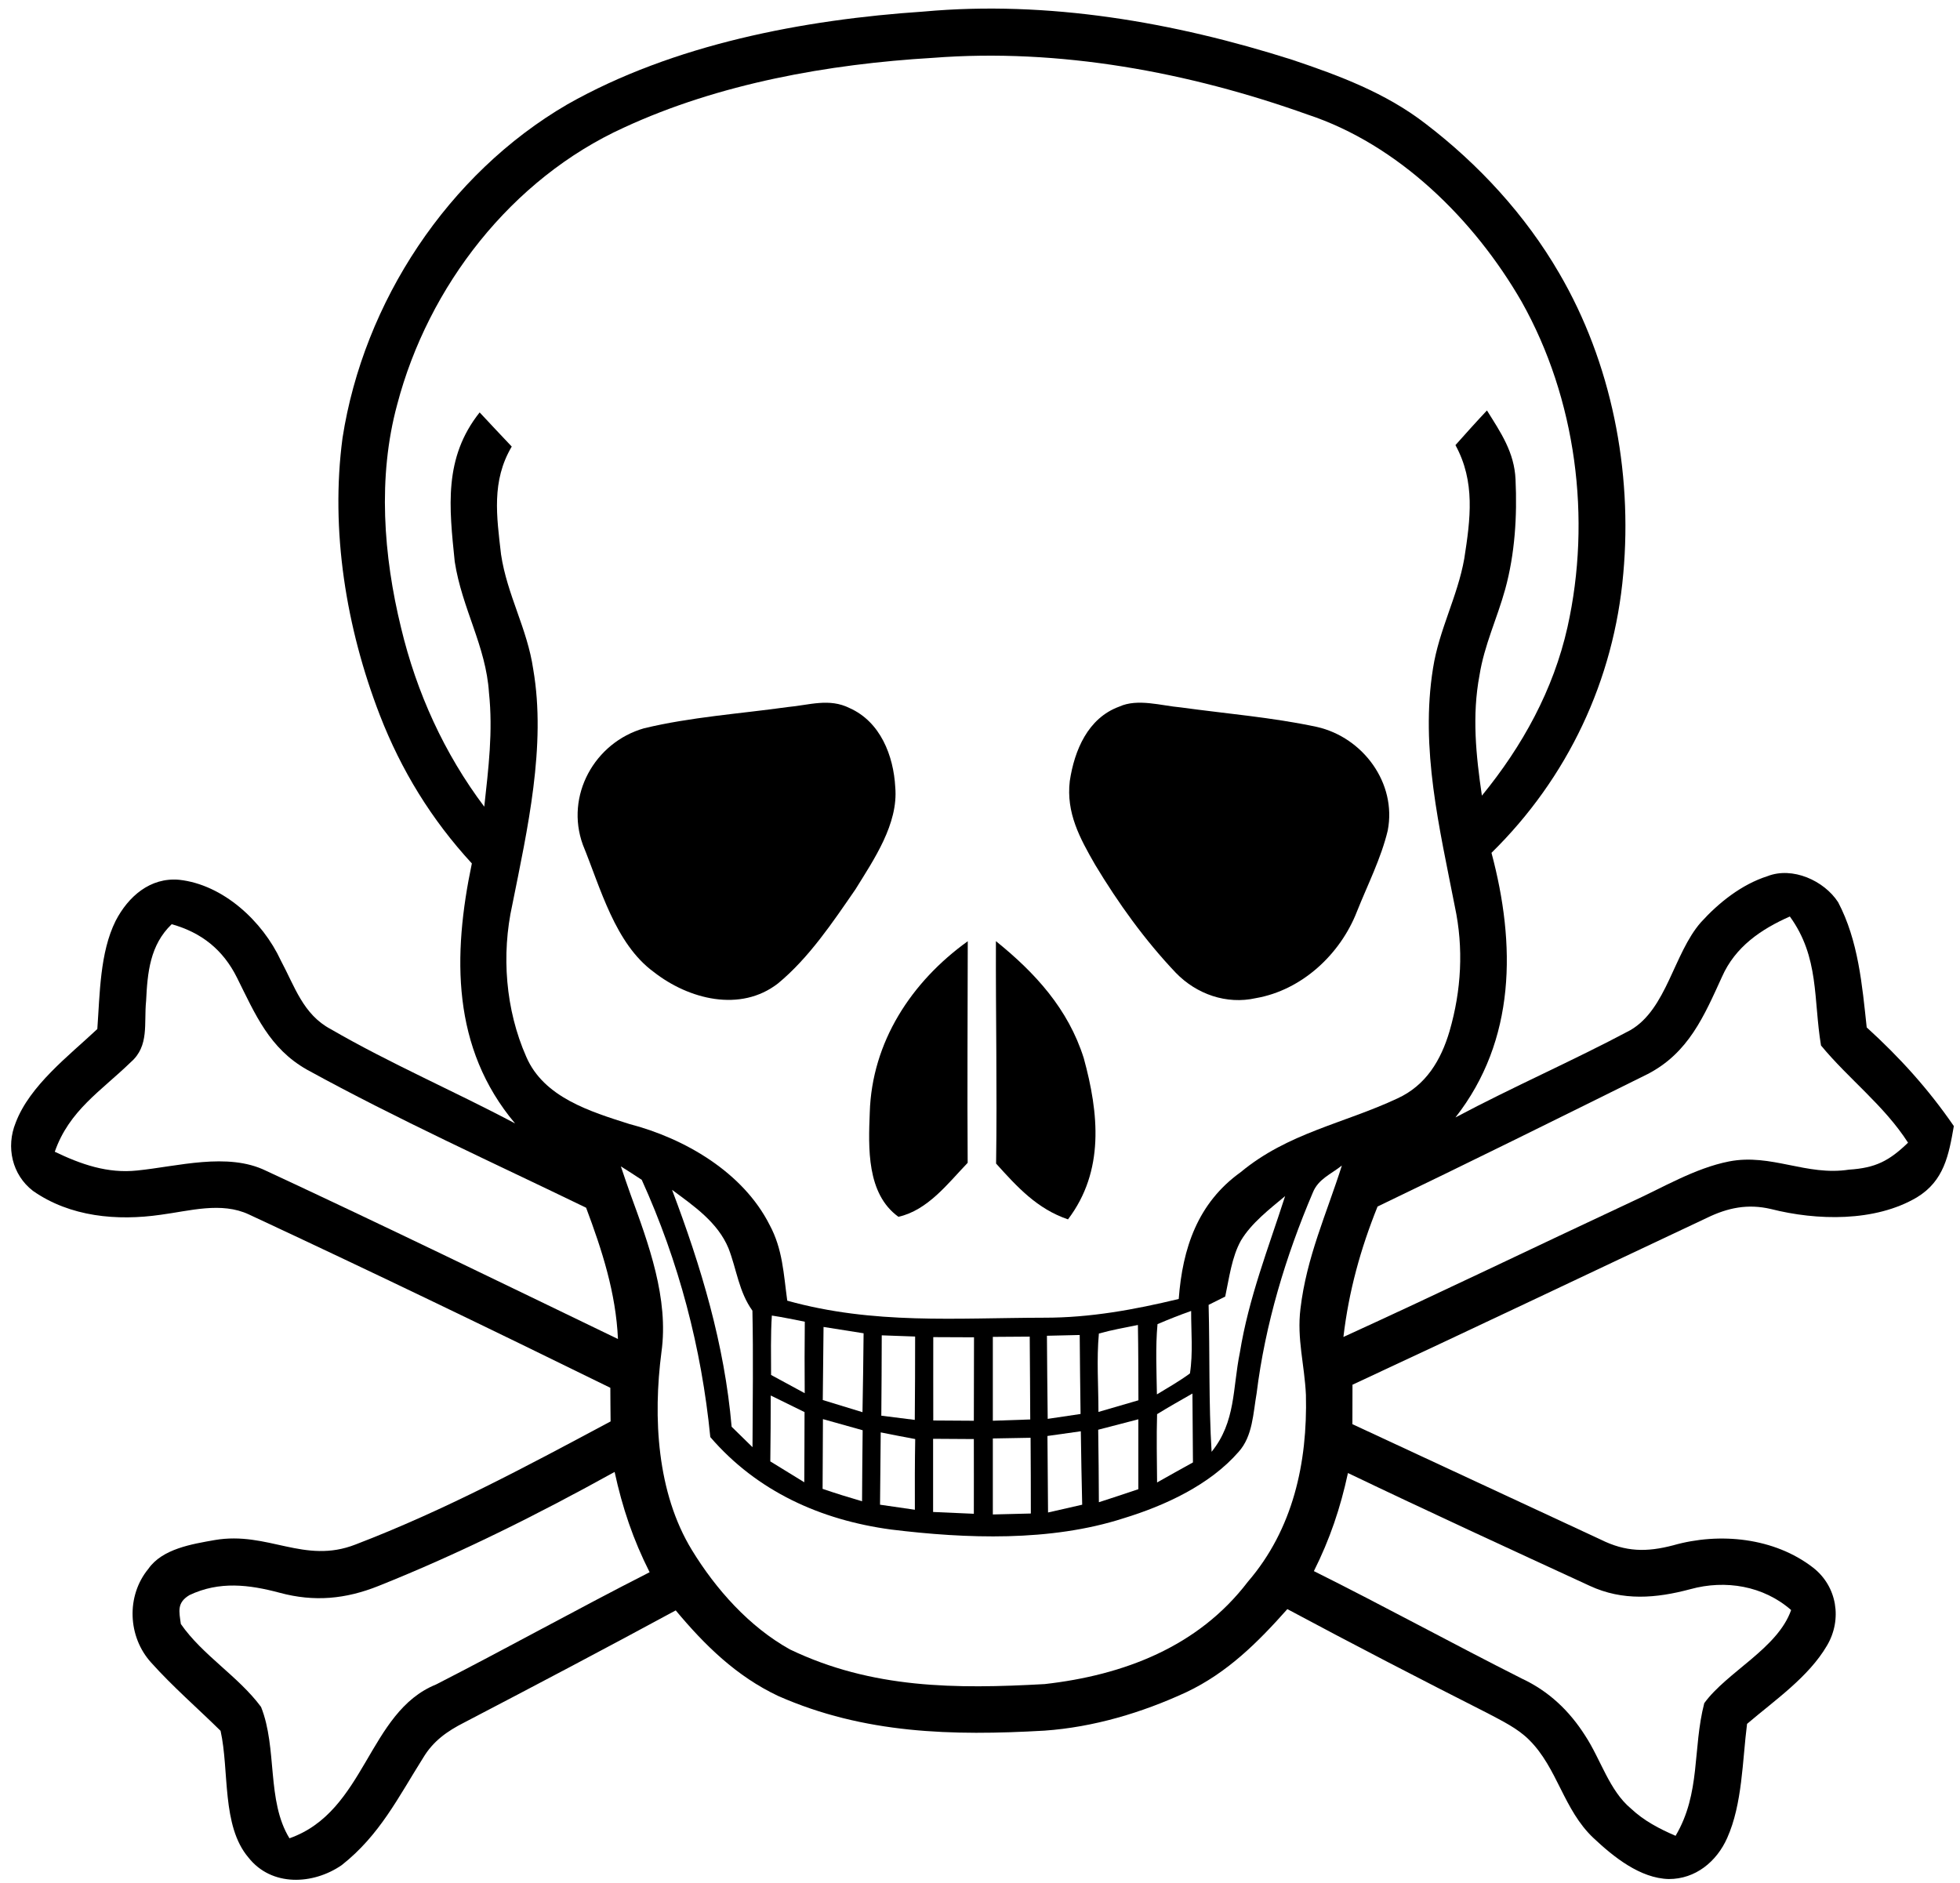 <?xml version="1.0" encoding="UTF-8" standalone="no"?>
<!DOCTYPE svg PUBLIC "-//W3C//DTD SVG 1.1//EN" "http://www.w3.org/Graphics/SVG/1.1/DTD/svg11.dtd">
<svg xmlns="http://www.w3.org/2000/svg" version="1.1" viewBox="0 0 229 220" width="229.0pt" height="220.0pt">
<path d="M 0.00 0.00 L 229.00 0.00 L 229.00 220.00 L 0.00 220.00 L 0.00 0.00 Z" fill="#ffffff" />
<path d="M 150.96 6.98 C 156.49 8.84 161.89 10.85 166.55 14.45 C 172.77 19.20 178.23 25.13 182.17 31.92 C 188.28 42.38 190.75 55.00 189.66 67.02 C 188.57 79.47 183.17 90.90 174.26 99.65 C 177.11 110.32 177.14 121.52 170.05 130.57 C 176.77 126.99 183.78 123.95 190.49 120.37 C 194.74 117.90 195.54 111.43 198.71 107.79 C 200.81 105.47 203.49 103.34 206.50 102.38 C 209.42 101.23 213.12 102.89 214.76 105.42 C 217.12 109.90 217.57 115.11 218.10 120.05 C 221.97 123.57 225.31 127.26 228.28 131.58 C 227.69 134.97 227.14 137.98 223.96 139.91 C 219.07 142.80 212.26 142.63 206.91 141.27 C 204.21 140.64 201.89 141.11 199.44 142.30 C 185.63 148.80 171.86 155.37 158.02 161.80 C 158.02 163.34 158.02 164.88 158.01 166.41 C 167.68 170.91 177.36 175.41 187.03 179.90 C 189.94 181.35 192.40 181.38 195.51 180.56 C 200.93 179.02 207.31 179.67 211.83 183.17 C 214.65 185.36 215.26 189.24 213.46 192.28 C 211.31 195.96 207.34 198.68 204.12 201.43 C 203.57 205.75 203.58 210.78 201.80 214.76 C 200.57 217.53 198.09 219.57 194.97 219.56 C 191.63 219.48 188.52 216.97 186.19 214.78 C 182.66 211.46 181.99 206.61 178.67 203.31 C 177.32 201.95 175.49 201.08 173.80 200.18 C 165.96 196.21 158.16 192.17 150.41 188.02 C 146.95 191.92 143.38 195.47 138.60 197.73 C 133.42 200.13 127.75 201.82 122.04 202.22 C 111.24 202.84 100.97 202.60 90.92 198.17 C 86.05 195.87 82.36 192.26 78.95 188.17 C 70.76 192.61 62.52 196.95 54.26 201.26 C 52.25 202.28 50.61 203.43 49.43 205.41 C 46.53 210.01 44.37 214.43 39.93 217.93 C 36.59 220.24 31.73 220.48 29.03 217.05 C 25.87 213.34 26.81 206.90 25.77 202.24 C 23.08 199.59 20.19 197.09 17.67 194.28 C 14.92 191.26 14.73 186.48 17.33 183.32 C 18.97 180.96 22.45 180.42 25.09 179.95 C 31.31 178.89 35.53 182.82 41.54 180.47 C 52.00 176.46 61.59 171.30 71.34 166.09 C 71.32 164.78 71.32 163.47 71.31 162.16 C 57.28 155.27 43.26 148.51 29.09 141.91 C 25.86 140.39 22.15 141.50 18.79 141.94 C 13.67 142.68 8.19 142.19 3.85 139.15 C 1.41 137.27 0.68 134.03 1.83 131.19 C 3.47 126.84 8.05 123.36 11.37 120.24 C 11.67 116.16 11.66 111.31 13.51 107.60 C 14.98 104.76 17.54 102.50 20.93 102.80 C 26.08 103.36 30.69 107.65 32.81 112.23 C 34.44 115.27 35.41 118.53 38.64 120.25 C 45.61 124.29 53.09 127.50 60.18 131.27 C 52.76 122.46 52.88 111.62 55.13 100.89 C 50.42 95.78 46.88 90.02 44.37 83.54 C 40.45 73.39 38.58 62.00 40.02 51.17 C 42.49 35.28 52.34 20.32 66.28 12.20 C 78.66 5.18 93.87 2.29 107.93 1.35 C 122.42 0.03 137.17 2.59 150.96 6.98 Z" fill="#000000" />
<path d="M 108.99 6.76 C 123.75 5.61 138.88 8.42 152.76 13.38 C 163.40 16.89 172.26 25.68 177.77 35.23 C 184.16 46.59 185.97 60.60 183.14 73.28 C 181.49 80.63 177.88 87.17 173.14 92.97 C 172.45 88.26 171.97 83.63 172.86 78.90 C 173.43 75.34 174.91 72.30 175.86 68.86 C 177.00 64.72 177.27 60.29 177.07 56.02 C 176.93 52.84 175.35 50.55 173.73 47.96 C 172.48 49.29 171.26 50.65 170.05 52.01 C 172.39 56.29 171.80 60.65 171.08 65.28 C 170.30 69.70 168.13 73.59 167.43 78.08 C 165.92 87.47 168.19 96.76 169.98 105.93 C 171.02 110.79 170.74 115.73 169.36 120.49 C 168.36 123.88 166.61 126.82 163.27 128.35 C 156.99 131.29 150.49 132.37 144.95 136.97 C 139.94 140.56 138.16 145.85 137.72 151.78 C 132.55 153.03 127.35 153.98 122.00 153.97 C 111.68 153.99 102.07 154.79 91.98 151.98 C 91.55 148.84 91.45 145.97 89.92 143.13 C 86.81 136.97 79.99 133.01 73.51 131.33 C 68.99 129.89 63.54 128.24 61.49 123.49 C 59.06 117.98 58.56 111.56 59.86 105.70 C 61.62 96.92 63.84 87.12 62.30 78.20 C 61.61 73.45 59.25 69.53 58.54 64.78 C 58.03 60.33 57.40 56.22 59.79 52.18 C 58.53 50.86 57.29 49.52 56.04 48.19 C 51.81 53.51 52.48 59.28 53.13 65.63 C 53.98 71.13 56.78 75.49 57.13 80.94 C 57.61 85.47 57.07 89.77 56.58 94.26 C 51.90 88.04 48.67 80.92 46.86 73.36 C 44.80 64.93 44.11 55.74 46.40 47.29 C 50.03 33.44 59.76 20.89 72.89 14.91 C 84.02 9.76 96.81 7.48 108.99 6.76 Z" fill="#ffffff" />
<path d="M 99.27 82.74 C 102.86 84.34 104.40 88.29 104.60 91.99 C 104.97 96.26 102.10 100.44 99.94 103.93 C 97.29 107.77 94.52 111.92 90.90 114.91 C 86.50 118.33 80.45 116.76 76.39 113.58 C 71.86 110.27 70.17 103.77 68.10 98.71 C 66.01 92.97 69.47 86.75 75.24 85.10 C 80.71 83.78 86.44 83.40 92.01 82.62 C 94.55 82.39 96.88 81.54 99.27 82.74 Z" fill="#000000" />
<path d="M 137.97 82.66 C 143.26 83.39 148.64 83.82 153.87 84.94 C 159.24 86.16 163.21 91.50 162.14 97.04 C 161.36 100.30 159.78 103.40 158.54 106.51 C 156.60 111.51 152.10 115.70 146.73 116.63 C 143.30 117.40 139.80 116.17 137.38 113.67 C 133.77 109.87 130.65 105.53 127.95 101.04 C 126.16 97.93 124.55 94.98 124.99 91.26 C 125.53 87.68 127.10 83.91 130.76 82.57 C 132.92 81.58 135.66 82.46 137.97 82.66 Z" fill="#000000" />
<path d="M 20.06 107.99 C 23.55 108.97 26.07 110.98 27.69 114.24 C 29.83 118.53 31.47 122.50 35.87 124.99 C 46.47 130.81 57.59 135.84 68.48 141.12 C 70.35 146.11 71.96 151.08 72.20 156.46 C 58.51 149.85 44.85 143.20 31.06 136.79 C 26.58 134.61 20.73 136.30 16.03 136.77 C 12.56 137.14 9.47 136.05 6.40 134.58 C 8.08 129.75 11.81 127.48 15.28 124.11 C 17.47 122.21 16.80 119.58 17.07 116.96 C 17.23 113.63 17.52 110.43 20.06 107.99 Z" fill="#ffffff" />
<path d="M 209.12 107.09 C 212.58 111.86 211.86 116.74 212.76 122.16 C 216.01 126.10 220.12 129.15 222.93 133.52 C 220.71 135.66 219.13 136.47 216.03 136.67 C 211.05 137.44 206.95 134.75 202.02 135.71 C 198.03 136.49 194.20 138.81 190.51 140.48 C 179.32 145.71 168.20 151.09 156.96 156.22 C 157.59 150.89 158.95 145.95 160.95 140.98 C 171.51 135.91 182.02 130.70 192.51 125.50 C 197.29 123.02 199.09 118.74 201.20 114.12 C 202.74 110.64 205.74 108.58 209.12 107.09 Z" fill="#ffffff" />
<path d="M 113.07 109.98 C 113.06 118.61 113.00 127.24 113.06 135.87 C 110.74 138.29 108.40 141.41 104.97 142.18 C 101.24 139.49 101.46 134.10 101.62 130.02 C 101.86 121.75 106.49 114.71 113.07 109.98 Z" fill="#000000" />
<path d="M 116.36 109.97 C 120.95 113.67 124.80 117.88 126.62 123.63 C 128.39 130.08 129.07 136.83 124.78 142.48 C 121.17 141.25 118.86 138.71 116.38 135.96 C 116.51 127.30 116.33 118.63 116.36 109.97 Z" fill="#000000" />
<path d="M 72.54 136.29 C 73.36 136.80 74.18 137.33 74.98 137.86 C 79.31 147.41 81.96 157.49 82.99 167.92 C 88.46 174.27 95.89 177.61 104.10 178.72 C 112.90 179.80 122.72 180.16 131.26 177.41 C 136.08 175.94 141.35 173.52 144.72 169.64 C 146.37 167.81 146.41 165.13 146.82 162.80 C 147.82 154.73 150.21 146.80 153.39 139.34 C 154.03 137.76 155.48 137.22 156.78 136.19 C 154.98 141.86 152.65 146.90 151.94 152.93 C 151.51 156.45 152.42 159.47 152.58 162.99 C 152.77 170.93 151.08 178.69 145.79 184.83 C 140.00 192.42 131.29 195.74 122.06 196.78 C 111.66 197.36 101.88 197.33 92.29 192.73 C 87.55 190.09 83.65 185.72 80.84 181.12 C 76.74 174.41 76.29 165.61 77.28 158.00 C 78.16 151.73 75.77 145.32 73.65 139.51 C 73.27 138.44 72.90 137.37 72.54 136.29 Z" fill="#ffffff" />
<path d="M 78.52 139.03 C 81.07 140.92 83.86 142.82 85.12 145.87 C 86.08 148.35 86.31 150.91 87.91 153.15 C 88.02 158.46 87.94 163.78 87.92 169.10 C 87.11 168.31 86.30 167.51 85.48 166.71 C 84.65 157.08 81.92 148.02 78.52 139.03 Z" fill="#ffffff" />
<path d="M 150.15 139.76 C 148.18 145.88 145.90 151.64 144.86 158.05 C 144.00 162.25 144.40 166.12 141.56 169.64 C 141.21 163.93 141.36 158.19 141.21 152.47 C 141.86 152.15 142.51 151.83 143.15 151.50 C 143.61 149.36 143.91 146.88 144.99 144.95 C 146.21 142.91 148.34 141.27 150.15 139.76 Z" fill="#ffffff" />
<path d="M 90.18 153.72 C 91.47 153.91 92.75 154.19 94.03 154.44 C 94.00 157.22 94.00 160.01 94.02 162.79 C 92.71 162.08 91.40 161.37 90.09 160.66 C 90.09 158.35 90.03 156.03 90.18 153.72 Z" fill="#ffffff" />
<path d="M 135.24 154.72 C 136.53 154.17 137.84 153.65 139.17 153.18 C 139.16 155.59 139.40 158.10 139.03 160.48 C 137.81 161.38 136.47 162.14 135.17 162.93 C 135.13 160.21 134.99 157.44 135.24 154.72 Z" fill="#ffffff" />
<path d="M 96.22 155.05 C 97.78 155.29 99.34 155.55 100.90 155.79 C 100.87 158.87 100.83 161.94 100.77 165.01 C 99.22 164.54 97.68 164.06 96.13 163.59 C 96.16 160.74 96.19 157.89 96.22 155.05 Z" fill="#ffffff" />
<path d="M 128.39 155.82 C 129.88 155.40 131.43 155.13 132.95 154.82 C 133.00 157.75 133.00 160.69 133.01 163.62 C 131.45 164.07 129.90 164.52 128.34 164.98 C 128.34 161.94 128.11 158.85 128.39 155.82 Z" fill="#ffffff" />
<path d="M 103.02 156.03 C 104.32 156.07 105.62 156.12 106.92 156.17 C 106.92 159.42 106.91 162.66 106.88 165.91 C 105.57 165.75 104.27 165.59 102.97 165.42 C 103.00 162.29 103.01 159.16 103.02 156.03 Z" fill="#ffffff" />
<path d="M 109.04 156.24 C 110.63 156.25 112.21 156.25 113.80 156.26 C 113.79 159.51 113.78 162.76 113.78 166.01 C 112.20 166.00 110.62 165.99 109.04 165.98 C 109.03 162.73 109.04 159.49 109.04 156.24 Z" fill="#ffffff" />
<path d="M 122.32 156.08 C 123.60 156.05 124.87 156.02 126.15 155.99 C 126.17 159.07 126.21 162.14 126.25 165.22 C 124.97 165.41 123.69 165.60 122.41 165.79 C 122.37 162.55 122.34 159.32 122.32 156.08 Z" fill="#ffffff" />
<path d="M 116.00 156.21 C 117.44 156.20 118.87 156.19 120.31 156.18 C 120.33 159.41 120.36 162.64 120.37 165.86 C 118.91 165.91 117.46 165.96 116.00 166.01 C 116.00 162.74 116.00 159.48 116.00 156.21 Z" fill="#ffffff" />
<path d="M 90.05 163.06 C 91.36 163.71 92.68 164.36 94.00 165.00 C 93.99 167.74 93.99 170.47 93.97 173.20 C 92.64 172.39 91.32 171.57 90.00 170.76 C 90.03 168.19 90.05 165.63 90.05 163.06 Z" fill="#ffffff" />
<path d="M 139.32 162.83 C 139.34 165.51 139.36 168.19 139.38 170.88 C 137.98 171.65 136.58 172.44 135.19 173.22 C 135.17 170.56 135.11 167.90 135.19 165.24 C 136.55 164.40 137.94 163.62 139.32 162.83 Z" fill="#ffffff" />
<path d="M 96.15 165.82 C 97.70 166.25 99.24 166.69 100.79 167.12 C 100.76 169.88 100.73 172.65 100.72 175.42 C 99.17 174.97 97.64 174.49 96.11 173.97 C 96.13 171.25 96.14 168.54 96.15 165.82 Z" fill="#ffffff" />
<path d="M 133.00 165.84 C 133.00 168.57 133.00 171.29 133.00 174.01 C 131.47 174.53 129.93 175.03 128.39 175.53 C 128.38 172.70 128.35 169.88 128.31 167.06 C 129.87 166.66 131.44 166.25 133.00 165.84 Z" fill="#ffffff" />
<path d="M 102.90 167.37 C 104.24 167.64 105.58 167.90 106.93 168.15 C 106.88 170.90 106.88 173.65 106.89 176.41 C 105.54 176.21 104.18 176.01 102.82 175.82 C 102.85 173.01 102.87 170.19 102.90 167.37 Z" fill="#ffffff" />
<path d="M 109.02 168.12 C 110.61 168.13 112.20 168.14 113.78 168.15 C 113.79 171.06 113.78 173.97 113.78 176.88 C 112.19 176.81 110.60 176.74 109.02 176.67 C 109.02 173.82 109.02 170.97 109.02 168.12 Z" fill="#ffffff" />
<path d="M 116.00 168.08 C 117.47 168.05 118.94 168.03 120.41 168.00 C 120.43 170.95 120.44 173.90 120.44 176.85 C 118.96 176.88 117.48 176.92 116.00 176.96 C 116.00 174.00 116.00 171.04 116.00 168.08 Z" fill="#ffffff" />
<path d="M 122.38 167.79 C 123.68 167.61 124.98 167.42 126.28 167.24 C 126.32 170.10 126.37 172.96 126.44 175.82 C 125.11 176.12 123.78 176.43 122.45 176.73 C 122.43 173.75 122.41 170.77 122.38 167.79 Z" fill="#ffffff" />
<path d="M 71.81 171.99 C 72.72 176.18 73.97 179.89 75.90 183.71 C 67.52 187.97 59.31 192.55 50.94 196.83 C 42.97 200.06 42.75 211.65 33.82 214.80 C 31.12 210.40 32.43 204.28 30.50 199.45 C 27.86 195.88 23.67 193.42 21.13 189.76 C 20.92 188.26 20.65 187.27 22.14 186.38 C 25.63 184.73 29.08 185.15 32.68 186.11 C 36.71 187.20 40.38 186.85 44.21 185.32 C 53.70 181.53 62.88 176.94 71.81 171.99 Z" fill="#ffffff" />
<path d="M 157.49 172.12 C 166.86 176.61 176.30 180.95 185.74 185.30 C 189.60 187.09 193.50 186.76 197.50 185.69 C 201.60 184.56 206.04 185.30 209.27 188.13 C 207.69 192.63 201.79 195.34 199.12 199.01 C 197.74 204.36 198.73 209.50 195.77 214.51 C 193.87 213.69 192.08 212.76 190.56 211.33 C 188.02 209.22 187.04 205.60 185.21 202.81 C 183.36 199.90 180.97 197.62 177.83 196.15 C 169.68 192.04 161.68 187.65 153.51 183.58 C 155.38 179.85 156.61 176.20 157.49 172.12 Z" fill="#ffffff" />
</svg>